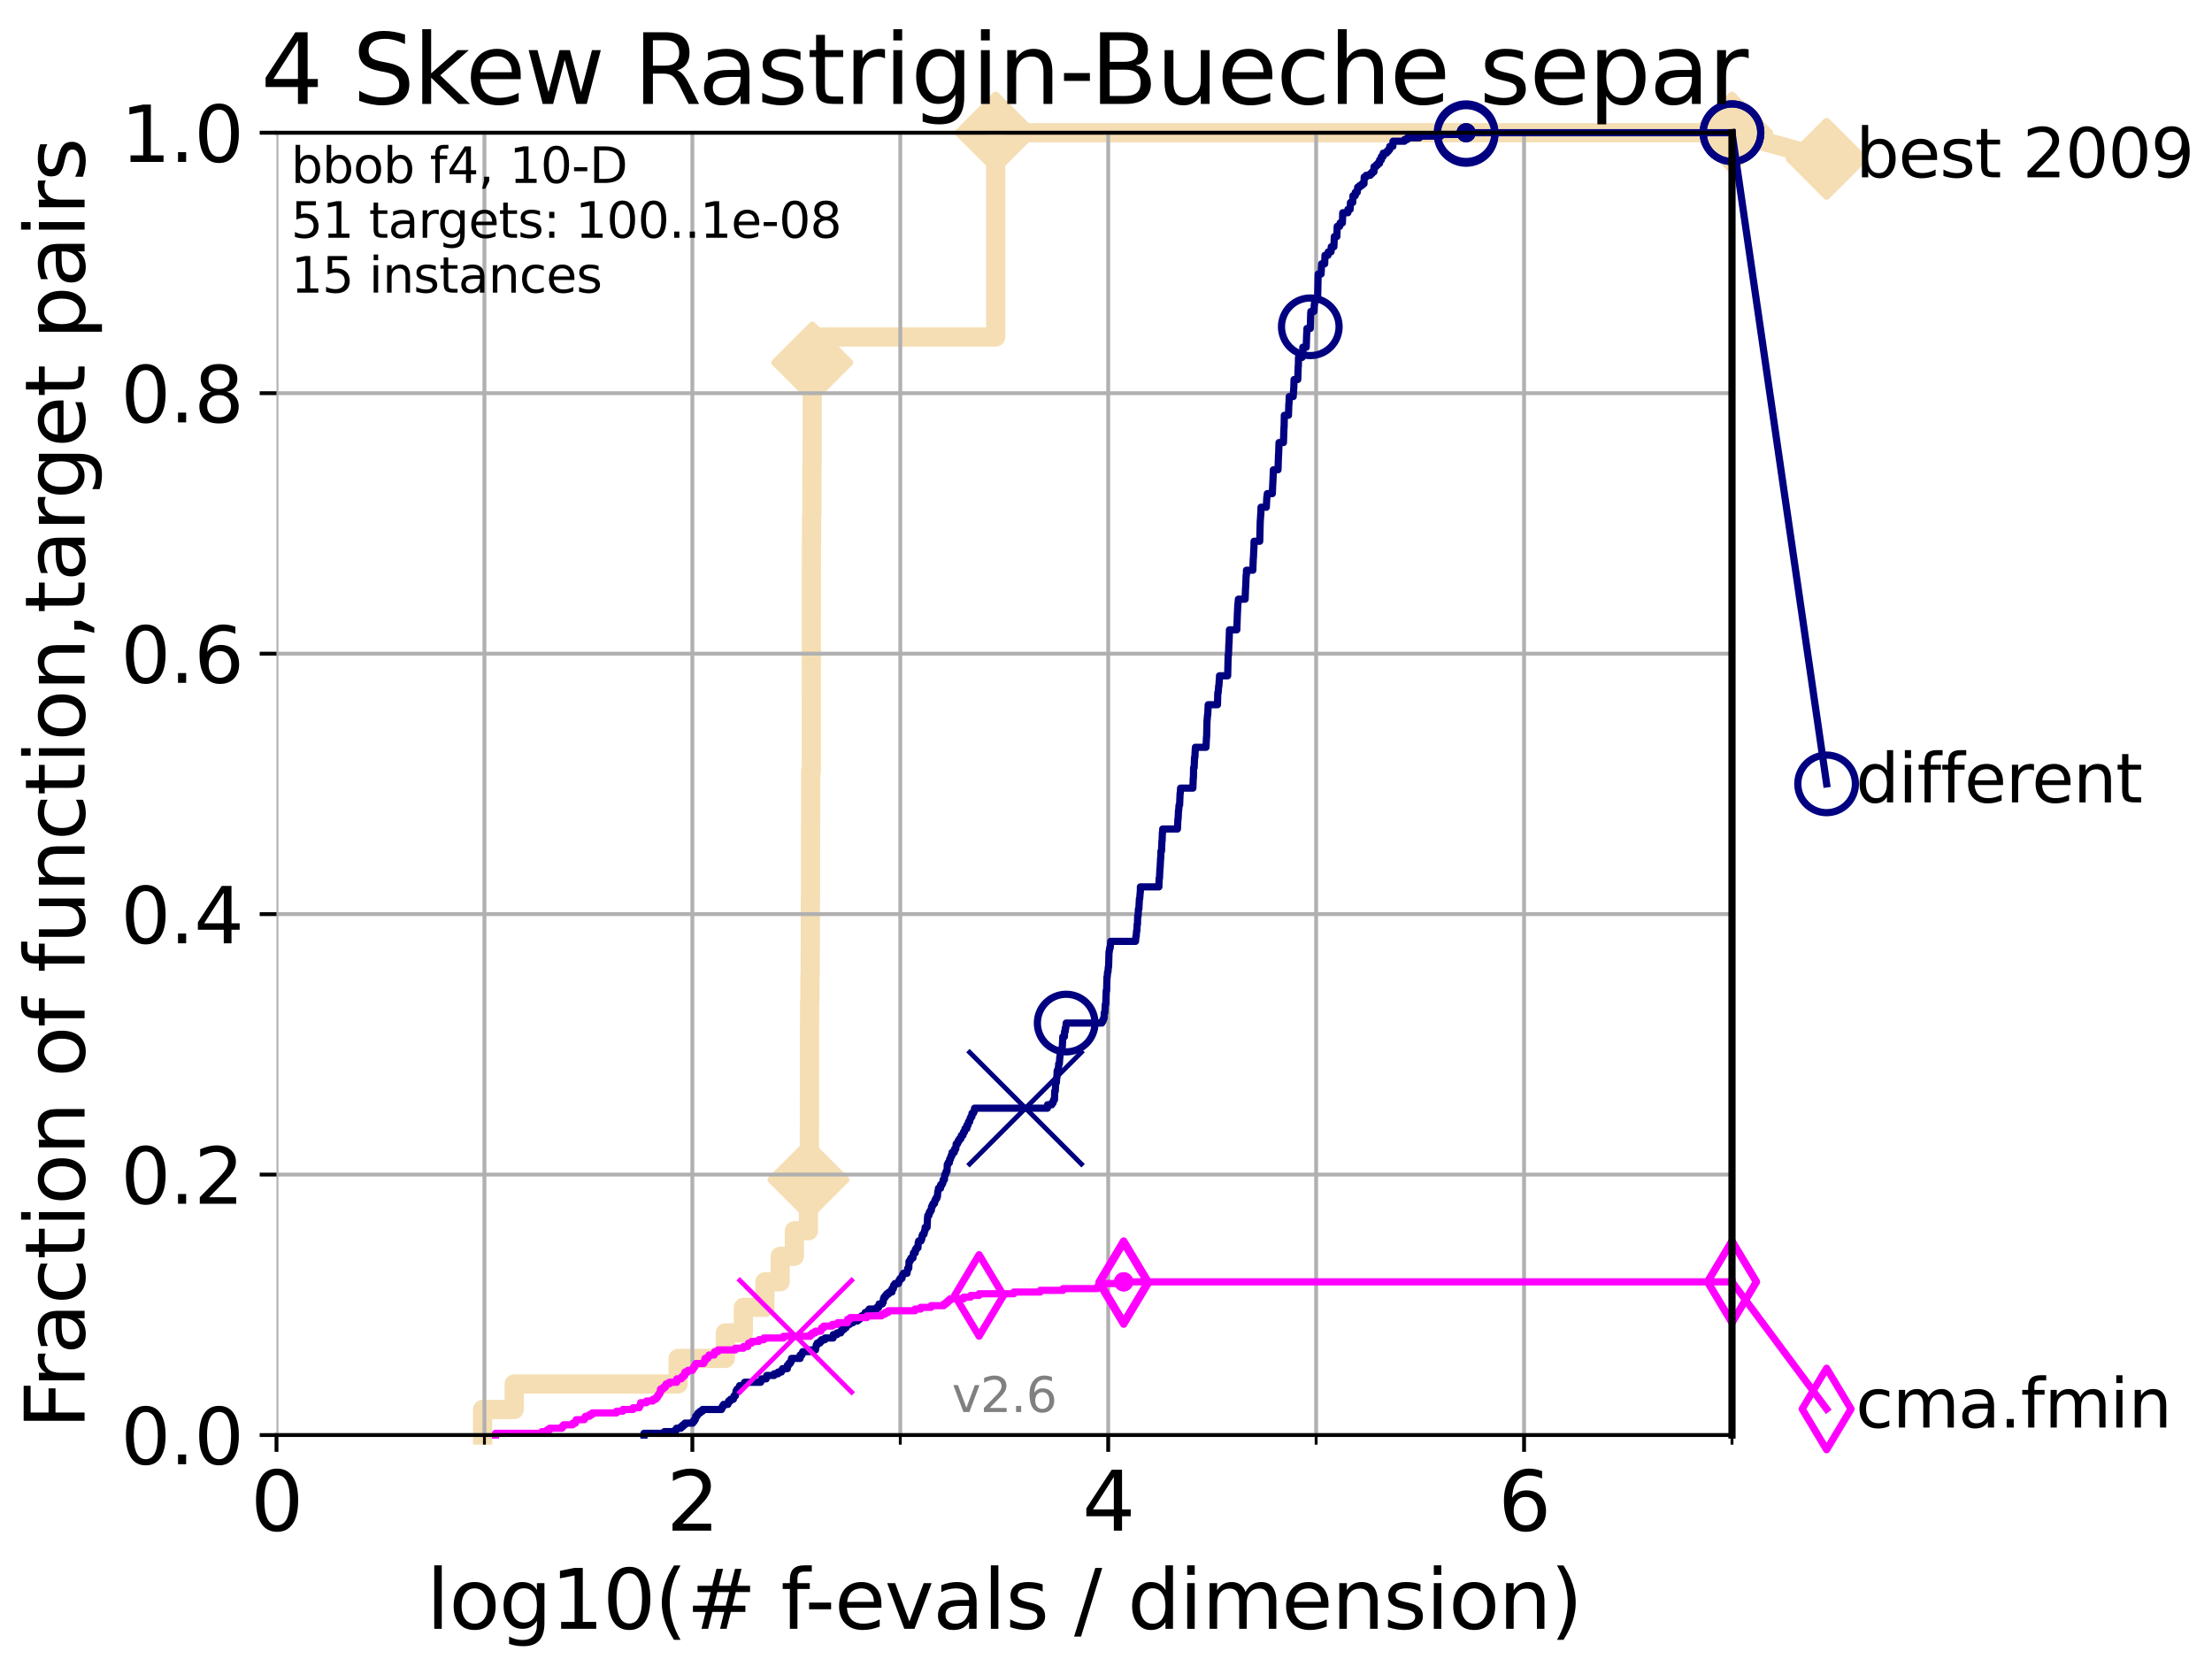 <?xml version="1.0" encoding="utf-8" standalone="no"?>
<!DOCTYPE svg PUBLIC "-//W3C//DTD SVG 1.1//EN"
  "http://www.w3.org/Graphics/SVG/1.1/DTD/svg11.dtd">
<svg height="345.6pt" version="1.1" viewBox="0 0 460.8 345.6" width="460.8pt" xmlns="http://www.w3.org/2000/svg" xmlns:xlink="http://www.w3.org/1999/xlink">
 <defs>
  <style type="text/css">*{stroke-linecap:butt;stroke-linejoin:round;}</style>
 </defs>
 <g id="figure_1">
  <g id="patch_1">
   <path d="M 0 345.6 
L 460.8 345.6 
L 460.8 0 
L 0 0 
z
" style="fill:#ffffff;"/>
  </g>
  <g id="axes_1">
   <g id="patch_2">
    <path d="M 57.6 298.944 
L 360.806 298.944 
L 360.806 27.648 
L 57.6 27.648 
z
" style="fill:#ffffff;"/>
   </g>
   <g id="line2d_1">
    <path d="M 100.535 298.944 
L 100.535 293.624 
L 107.11 293.624 
L 107.11 288.305 
L 141.261 288.305 
L 141.261 282.985 
L 151.103 282.985 
L 151.103 277.666 
L 154.854 277.666 
L 154.854 272.346 
L 159.351 272.346 
L 159.351 267.027 
L 162.528 267.027 
L 162.528 261.707 
L 165.483 261.707 
L 165.483 256.388 
L 168.405 256.388 
L 168.405 251.068 
L 168.41 251.068 
L 168.41 245.749 
L 168.462 245.749 
L 168.462 240.429 
L 168.607 240.429 
L 168.607 235.11 
L 168.617 235.11 
L 168.617 229.79 
L 168.627 229.79 
L 168.627 224.471 
L 168.638 224.471 
L 168.638 213.832 
L 168.653 213.832 
L 168.653 208.512 
L 168.72 208.512 
L 168.72 203.192 
L 168.781 203.192 
L 168.781 197.873 
L 168.807 197.873 
L 168.807 192.553 
L 168.817 192.553 
L 168.817 187.234 
L 168.852 187.234 
L 168.852 176.595 
L 168.857 176.595 
L 168.857 171.275 
L 168.878 171.275 
L 168.878 160.636 
L 169.014 160.636 
L 169.014 144.678 
L 169.019 144.678 
L 169.019 128.719 
L 169.029 128.719 
L 169.029 118.08 
L 169.034 118.08 
L 169.034 112.76 
L 169.065 112.76 
L 169.065 107.441 
L 169.13 107.441 
L 169.13 102.121 
L 169.135 102.121 
L 169.135 96.802 
L 169.185 96.802 
L 169.185 91.482 
L 169.2 91.482 
L 169.2 80.843 
L 169.21 80.843 
L 169.21 75.524 
L 169.215 75.524 
L 169.215 70.204 
L 207.422 70.204 
L 207.422 59.565 
L 207.423 59.565 
L 207.423 54.246 
L 207.423 54.246 
L 207.423 43.607 
L 207.424 43.607 
L 207.424 38.287 
L 207.425 38.287 
L 207.425 27.648 
L 360.806 27.648 
" style="fill:none;stroke:#f5deb3;stroke-linecap:square;stroke-width:4;"/>
   </g>
   <g id="line2d_2">
    <defs>
     <path d="M -0 7.778 
L 7.778 0 
L 0 -7.778 
L -7.778 -0 
z
" id="m694359b646" style="stroke:#f5deb3;stroke-linejoin:miter;stroke-width:1.5;"/>
    </defs>
    <g>
     <use style="fill:#f5deb3;stroke:#f5deb3;stroke-linejoin:miter;stroke-width:1.5;" x="168.41" xlink:href="#m694359b646" y="245.749"/>
     <use style="fill:#f5deb3;stroke:#f5deb3;stroke-linejoin:miter;stroke-width:1.5;" x="169.21" xlink:href="#m694359b646" y="75.524"/>
     <use style="fill:#f5deb3;stroke:#f5deb3;stroke-linejoin:miter;stroke-width:1.5;" x="207.425" xlink:href="#m694359b646" y="27.648"/>
     <use style="fill:#f5deb3;stroke:#f5deb3;stroke-linejoin:miter;stroke-width:1.5;" x="207.425" xlink:href="#m694359b646" y="27.648"/>
     <use style="fill:#f5deb3;stroke:#f5deb3;stroke-linejoin:miter;stroke-width:1.5;" x="360.806" xlink:href="#m694359b646" y="27.648"/>
    </g>
   </g>
   <g id="line2d_3">
    <path style="fill:none;stroke:#f5deb3;stroke-linecap:square;stroke-width:4;"/>
    <g/>
   </g>
   <g id="line2d_4">
    <path d="M 360.806 27.648 
L 380.515 33.074 
" style="fill:none;stroke:#f5deb3;stroke-linecap:square;stroke-width:4;"/>
    <g>
     <use style="fill:#f5deb3;stroke:#f5deb3;stroke-linejoin:miter;stroke-width:1.5;" x="360.806" xlink:href="#m694359b646" y="27.648"/>
     <use style="fill:#f5deb3;stroke:#f5deb3;stroke-linejoin:miter;stroke-width:1.5;" x="380.515" xlink:href="#m694359b646" y="33.074"/>
    </g>
   </g>
   <g id="matplotlib.axis_1">
    <g id="xtick_1">
     <g id="line2d_5">
      <path clip-path="url(#p7559c52b55)" d="M 57.6 298.944 
L 57.6 27.648 
" style="fill:none;stroke:#b0b0b0;stroke-linecap:square;stroke-width:0.8;"/>
     </g>
     <g id="line2d_6">
      <defs>
       <path d="M 0 0 
L 0 3.5 
" id="m040c201b97" style="stroke:#000000;stroke-width:0.8;"/>
      </defs>
      <g>
       <use style="stroke:#000000;stroke-width:0.8;" x="57.6" xlink:href="#m040c201b97" y="298.944"/>
      </g>
     </g>
     <g id="text_1">
      <!-- 0 -->
      <g transform="translate(52.192 318.861)scale(0.17 -0.17)">
       <defs>
        <path d="M 2034 4250 
Q 1547 4250 1301 3770 
Q 1056 3291 1056 2328 
Q 1056 1369 1301 889 
Q 1547 409 2034 409 
Q 2525 409 2770 889 
Q 3016 1369 3016 2328 
Q 3016 3291 2770 3770 
Q 2525 4250 2034 4250 
z
M 2034 4750 
Q 2819 4750 3233 4129 
Q 3647 3509 3647 2328 
Q 3647 1150 3233 529 
Q 2819 -91 2034 -91 
Q 1250 -91 836 529 
Q 422 1150 422 2328 
Q 422 3509 836 4129 
Q 1250 4750 2034 4750 
z
" id="DejaVuSans-30" transform="scale(0.016)"/>
       </defs>
       <use xlink:href="#DejaVuSans-30"/>
      </g>
     </g>
    </g>
    <g id="xtick_2">
     <g id="line2d_7">
      <path clip-path="url(#p7559c52b55)" d="M 144.23 298.944 
L 144.23 27.648 
" style="fill:none;stroke:#b0b0b0;stroke-linecap:square;stroke-width:0.8;"/>
     </g>
     <g id="line2d_8">
      <g>
       <use style="stroke:#000000;stroke-width:0.8;" x="144.23" xlink:href="#m040c201b97" y="298.944"/>
      </g>
     </g>
     <g id="text_2">
      <!-- 2 -->
      <g transform="translate(138.822 318.861)scale(0.17 -0.17)">
       <defs>
        <path d="M 1228 531 
L 3431 531 
L 3431 0 
L 469 0 
L 469 531 
Q 828 903 1448 1529 
Q 2069 2156 2228 2338 
Q 2531 2678 2651 2914 
Q 2772 3150 2772 3378 
Q 2772 3750 2511 3984 
Q 2250 4219 1831 4219 
Q 1534 4219 1204 4116 
Q 875 4013 500 3803 
L 500 4441 
Q 881 4594 1212 4672 
Q 1544 4750 1819 4750 
Q 2544 4750 2975 4387 
Q 3406 4025 3406 3419 
Q 3406 3131 3298 2873 
Q 3191 2616 2906 2266 
Q 2828 2175 2409 1742 
Q 1991 1309 1228 531 
z
" id="DejaVuSans-32" transform="scale(0.016)"/>
       </defs>
       <use xlink:href="#DejaVuSans-32"/>
      </g>
     </g>
    </g>
    <g id="xtick_3">
     <g id="line2d_9">
      <path clip-path="url(#p7559c52b55)" d="M 230.861 298.944 
L 230.861 27.648 
" style="fill:none;stroke:#b0b0b0;stroke-linecap:square;stroke-width:0.8;"/>
     </g>
     <g id="line2d_10">
      <g>
       <use style="stroke:#000000;stroke-width:0.8;" x="230.861" xlink:href="#m040c201b97" y="298.944"/>
      </g>
     </g>
     <g id="text_3">
      <!-- 4 -->
      <g transform="translate(225.453 318.861)scale(0.17 -0.17)">
       <defs>
        <path d="M 2419 4116 
L 825 1625 
L 2419 1625 
L 2419 4116 
z
M 2253 4666 
L 3047 4666 
L 3047 1625 
L 3713 1625 
L 3713 1100 
L 3047 1100 
L 3047 0 
L 2419 0 
L 2419 1100 
L 313 1100 
L 313 1709 
L 2253 4666 
z
" id="DejaVuSans-34" transform="scale(0.016)"/>
       </defs>
       <use xlink:href="#DejaVuSans-34"/>
      </g>
     </g>
    </g>
    <g id="xtick_4">
     <g id="line2d_11">
      <path clip-path="url(#p7559c52b55)" d="M 317.491 298.944 
L 317.491 27.648 
" style="fill:none;stroke:#b0b0b0;stroke-linecap:square;stroke-width:0.8;"/>
     </g>
     <g id="line2d_12">
      <g>
       <use style="stroke:#000000;stroke-width:0.8;" x="317.491" xlink:href="#m040c201b97" y="298.944"/>
      </g>
     </g>
     <g id="text_4">
      <!-- 6 -->
      <g transform="translate(312.083 318.861)scale(0.17 -0.17)">
       <defs>
        <path d="M 2113 2584 
Q 1688 2584 1439 2293 
Q 1191 2003 1191 1497 
Q 1191 994 1439 701 
Q 1688 409 2113 409 
Q 2538 409 2786 701 
Q 3034 994 3034 1497 
Q 3034 2003 2786 2293 
Q 2538 2584 2113 2584 
z
M 3366 4563 
L 3366 3988 
Q 3128 4100 2886 4159 
Q 2644 4219 2406 4219 
Q 1781 4219 1451 3797 
Q 1122 3375 1075 2522 
Q 1259 2794 1537 2939 
Q 1816 3084 2150 3084 
Q 2853 3084 3261 2657 
Q 3669 2231 3669 1497 
Q 3669 778 3244 343 
Q 2819 -91 2113 -91 
Q 1303 -91 875 529 
Q 447 1150 447 2328 
Q 447 3434 972 4092 
Q 1497 4750 2381 4750 
Q 2619 4750 2861 4703 
Q 3103 4656 3366 4563 
z
" id="DejaVuSans-36" transform="scale(0.016)"/>
       </defs>
       <use xlink:href="#DejaVuSans-36"/>
      </g>
     </g>
    </g>
    <g id="xtick_5">
     <g id="line2d_13">
      <path clip-path="url(#p7559c52b55)" d="M 100.915 298.944 
L 100.915 27.648 
" style="fill:none;stroke:#b0b0b0;stroke-linecap:square;stroke-width:0.8;"/>
     </g>
     <g id="line2d_14">
      <defs>
       <path d="M 0 0 
L 0 2 
" id="m6eb511395b" style="stroke:#000000;stroke-width:0.6;"/>
      </defs>
      <g>
       <use style="stroke:#000000;stroke-width:0.6;" x="100.915" xlink:href="#m6eb511395b" y="298.944"/>
      </g>
     </g>
    </g>
    <g id="xtick_6">
     <g id="line2d_15">
      <path clip-path="url(#p7559c52b55)" d="M 187.546 298.944 
L 187.546 27.648 
" style="fill:none;stroke:#b0b0b0;stroke-linecap:square;stroke-width:0.8;"/>
     </g>
     <g id="line2d_16">
      <g>
       <use style="stroke:#000000;stroke-width:0.6;" x="187.546" xlink:href="#m6eb511395b" y="298.944"/>
      </g>
     </g>
    </g>
    <g id="xtick_7">
     <g id="line2d_17">
      <path clip-path="url(#p7559c52b55)" d="M 274.176 298.944 
L 274.176 27.648 
" style="fill:none;stroke:#b0b0b0;stroke-linecap:square;stroke-width:0.8;"/>
     </g>
     <g id="line2d_18">
      <g>
       <use style="stroke:#000000;stroke-width:0.6;" x="274.176" xlink:href="#m6eb511395b" y="298.944"/>
      </g>
     </g>
    </g>
    <g id="xtick_8">
     <g id="line2d_19">
      <path clip-path="url(#p7559c52b55)" d="M 360.806 298.944 
L 360.806 27.648 
" style="fill:none;stroke:#b0b0b0;stroke-linecap:square;stroke-width:0.8;"/>
     </g>
     <g id="line2d_20">
      <g>
       <use style="stroke:#000000;stroke-width:0.6;" x="360.806" xlink:href="#m6eb511395b" y="298.944"/>
      </g>
     </g>
    </g>
    <g id="text_5">
     <!-- log10(# f-evals / dimension) -->
     <g transform="translate(88.823 339.314)scale(0.17 -0.17)">
      <defs>
       <path d="M 603 4863 
L 1178 4863 
L 1178 0 
L 603 0 
L 603 4863 
z
" id="DejaVuSans-6c" transform="scale(0.016)"/>
       <path d="M 1959 3097 
Q 1497 3097 1228 2736 
Q 959 2375 959 1747 
Q 959 1119 1226 758 
Q 1494 397 1959 397 
Q 2419 397 2687 759 
Q 2956 1122 2956 1747 
Q 2956 2369 2687 2733 
Q 2419 3097 1959 3097 
z
M 1959 3584 
Q 2709 3584 3137 3096 
Q 3566 2609 3566 1747 
Q 3566 888 3137 398 
Q 2709 -91 1959 -91 
Q 1206 -91 779 398 
Q 353 888 353 1747 
Q 353 2609 779 3096 
Q 1206 3584 1959 3584 
z
" id="DejaVuSans-6f" transform="scale(0.016)"/>
       <path d="M 2906 1791 
Q 2906 2416 2648 2759 
Q 2391 3103 1925 3103 
Q 1463 3103 1205 2759 
Q 947 2416 947 1791 
Q 947 1169 1205 825 
Q 1463 481 1925 481 
Q 2391 481 2648 825 
Q 2906 1169 2906 1791 
z
M 3481 434 
Q 3481 -459 3084 -895 
Q 2688 -1331 1869 -1331 
Q 1566 -1331 1297 -1286 
Q 1028 -1241 775 -1147 
L 775 -588 
Q 1028 -725 1275 -790 
Q 1522 -856 1778 -856 
Q 2344 -856 2625 -561 
Q 2906 -266 2906 331 
L 2906 616 
Q 2728 306 2450 153 
Q 2172 0 1784 0 
Q 1141 0 747 490 
Q 353 981 353 1791 
Q 353 2603 747 3093 
Q 1141 3584 1784 3584 
Q 2172 3584 2450 3431 
Q 2728 3278 2906 2969 
L 2906 3500 
L 3481 3500 
L 3481 434 
z
" id="DejaVuSans-67" transform="scale(0.016)"/>
       <path d="M 794 531 
L 1825 531 
L 1825 4091 
L 703 3866 
L 703 4441 
L 1819 4666 
L 2450 4666 
L 2450 531 
L 3481 531 
L 3481 0 
L 794 0 
L 794 531 
z
" id="DejaVuSans-31" transform="scale(0.016)"/>
       <path d="M 1984 4856 
Q 1566 4138 1362 3434 
Q 1159 2731 1159 2009 
Q 1159 1288 1364 580 
Q 1569 -128 1984 -844 
L 1484 -844 
Q 1016 -109 783 600 
Q 550 1309 550 2009 
Q 550 2706 781 3412 
Q 1013 4119 1484 4856 
L 1984 4856 
z
" id="DejaVuSans-28" transform="scale(0.016)"/>
       <path d="M 3272 2816 
L 2363 2816 
L 2100 1772 
L 3016 1772 
L 3272 2816 
z
M 2803 4594 
L 2478 3297 
L 3391 3297 
L 3719 4594 
L 4219 4594 
L 3897 3297 
L 4872 3297 
L 4872 2816 
L 3775 2816 
L 3519 1772 
L 4513 1772 
L 4513 1294 
L 3397 1294 
L 3072 0 
L 2572 0 
L 2894 1294 
L 1978 1294 
L 1656 0 
L 1153 0 
L 1478 1294 
L 494 1294 
L 494 1772 
L 1594 1772 
L 1856 2816 
L 850 2816 
L 850 3297 
L 1978 3297 
L 2297 4594 
L 2803 4594 
z
" id="DejaVuSans-23" transform="scale(0.016)"/>
       <path id="DejaVuSans-20" transform="scale(0.016)"/>
       <path d="M 2375 4863 
L 2375 4384 
L 1825 4384 
Q 1516 4384 1395 4259 
Q 1275 4134 1275 3809 
L 1275 3500 
L 2222 3500 
L 2222 3053 
L 1275 3053 
L 1275 0 
L 697 0 
L 697 3053 
L 147 3053 
L 147 3500 
L 697 3500 
L 697 3744 
Q 697 4328 969 4595 
Q 1241 4863 1831 4863 
L 2375 4863 
z
" id="DejaVuSans-66" transform="scale(0.016)"/>
       <path d="M 313 2009 
L 1997 2009 
L 1997 1497 
L 313 1497 
L 313 2009 
z
" id="DejaVuSans-2d" transform="scale(0.016)"/>
       <path d="M 3597 1894 
L 3597 1613 
L 953 1613 
Q 991 1019 1311 708 
Q 1631 397 2203 397 
Q 2534 397 2845 478 
Q 3156 559 3463 722 
L 3463 178 
Q 3153 47 2828 -22 
Q 2503 -91 2169 -91 
Q 1331 -91 842 396 
Q 353 884 353 1716 
Q 353 2575 817 3079 
Q 1281 3584 2069 3584 
Q 2775 3584 3186 3129 
Q 3597 2675 3597 1894 
z
M 3022 2063 
Q 3016 2534 2758 2815 
Q 2500 3097 2075 3097 
Q 1594 3097 1305 2825 
Q 1016 2553 972 2059 
L 3022 2063 
z
" id="DejaVuSans-65" transform="scale(0.016)"/>
       <path d="M 191 3500 
L 800 3500 
L 1894 563 
L 2988 3500 
L 3597 3500 
L 2284 0 
L 1503 0 
L 191 3500 
z
" id="DejaVuSans-76" transform="scale(0.016)"/>
       <path d="M 2194 1759 
Q 1497 1759 1228 1600 
Q 959 1441 959 1056 
Q 959 750 1161 570 
Q 1363 391 1709 391 
Q 2188 391 2477 730 
Q 2766 1069 2766 1631 
L 2766 1759 
L 2194 1759 
z
M 3341 1997 
L 3341 0 
L 2766 0 
L 2766 531 
Q 2569 213 2275 61 
Q 1981 -91 1556 -91 
Q 1019 -91 701 211 
Q 384 513 384 1019 
Q 384 1609 779 1909 
Q 1175 2209 1959 2209 
L 2766 2209 
L 2766 2266 
Q 2766 2663 2505 2880 
Q 2244 3097 1772 3097 
Q 1472 3097 1187 3025 
Q 903 2953 641 2809 
L 641 3341 
Q 956 3463 1253 3523 
Q 1550 3584 1831 3584 
Q 2591 3584 2966 3190 
Q 3341 2797 3341 1997 
z
" id="DejaVuSans-61" transform="scale(0.016)"/>
       <path d="M 2834 3397 
L 2834 2853 
Q 2591 2978 2328 3040 
Q 2066 3103 1784 3103 
Q 1356 3103 1142 2972 
Q 928 2841 928 2578 
Q 928 2378 1081 2264 
Q 1234 2150 1697 2047 
L 1894 2003 
Q 2506 1872 2764 1633 
Q 3022 1394 3022 966 
Q 3022 478 2636 193 
Q 2250 -91 1575 -91 
Q 1294 -91 989 -36 
Q 684 19 347 128 
L 347 722 
Q 666 556 975 473 
Q 1284 391 1588 391 
Q 1994 391 2212 530 
Q 2431 669 2431 922 
Q 2431 1156 2273 1281 
Q 2116 1406 1581 1522 
L 1381 1569 
Q 847 1681 609 1914 
Q 372 2147 372 2553 
Q 372 3047 722 3315 
Q 1072 3584 1716 3584 
Q 2034 3584 2315 3537 
Q 2597 3491 2834 3397 
z
" id="DejaVuSans-73" transform="scale(0.016)"/>
       <path d="M 1625 4666 
L 2156 4666 
L 531 -594 
L 0 -594 
L 1625 4666 
z
" id="DejaVuSans-2f" transform="scale(0.016)"/>
       <path d="M 2906 2969 
L 2906 4863 
L 3481 4863 
L 3481 0 
L 2906 0 
L 2906 525 
Q 2725 213 2448 61 
Q 2172 -91 1784 -91 
Q 1150 -91 751 415 
Q 353 922 353 1747 
Q 353 2572 751 3078 
Q 1150 3584 1784 3584 
Q 2172 3584 2448 3432 
Q 2725 3281 2906 2969 
z
M 947 1747 
Q 947 1113 1208 752 
Q 1469 391 1925 391 
Q 2381 391 2643 752 
Q 2906 1113 2906 1747 
Q 2906 2381 2643 2742 
Q 2381 3103 1925 3103 
Q 1469 3103 1208 2742 
Q 947 2381 947 1747 
z
" id="DejaVuSans-64" transform="scale(0.016)"/>
       <path d="M 603 3500 
L 1178 3500 
L 1178 0 
L 603 0 
L 603 3500 
z
M 603 4863 
L 1178 4863 
L 1178 4134 
L 603 4134 
L 603 4863 
z
" id="DejaVuSans-69" transform="scale(0.016)"/>
       <path d="M 3328 2828 
Q 3544 3216 3844 3400 
Q 4144 3584 4550 3584 
Q 5097 3584 5394 3201 
Q 5691 2819 5691 2113 
L 5691 0 
L 5113 0 
L 5113 2094 
Q 5113 2597 4934 2840 
Q 4756 3084 4391 3084 
Q 3944 3084 3684 2787 
Q 3425 2491 3425 1978 
L 3425 0 
L 2847 0 
L 2847 2094 
Q 2847 2600 2669 2842 
Q 2491 3084 2119 3084 
Q 1678 3084 1418 2786 
Q 1159 2488 1159 1978 
L 1159 0 
L 581 0 
L 581 3500 
L 1159 3500 
L 1159 2956 
Q 1356 3278 1631 3431 
Q 1906 3584 2284 3584 
Q 2666 3584 2933 3390 
Q 3200 3197 3328 2828 
z
" id="DejaVuSans-6d" transform="scale(0.016)"/>
       <path d="M 3513 2113 
L 3513 0 
L 2938 0 
L 2938 2094 
Q 2938 2591 2744 2837 
Q 2550 3084 2163 3084 
Q 1697 3084 1428 2787 
Q 1159 2491 1159 1978 
L 1159 0 
L 581 0 
L 581 3500 
L 1159 3500 
L 1159 2956 
Q 1366 3272 1645 3428 
Q 1925 3584 2291 3584 
Q 2894 3584 3203 3211 
Q 3513 2838 3513 2113 
z
" id="DejaVuSans-6e" transform="scale(0.016)"/>
       <path d="M 513 4856 
L 1013 4856 
Q 1481 4119 1714 3412 
Q 1947 2706 1947 2009 
Q 1947 1309 1714 600 
Q 1481 -109 1013 -844 
L 513 -844 
Q 928 -128 1133 580 
Q 1338 1288 1338 2009 
Q 1338 2731 1133 3434 
Q 928 4138 513 4856 
z
" id="DejaVuSans-29" transform="scale(0.016)"/>
      </defs>
      <use xlink:href="#DejaVuSans-6c"/>
      <use x="27.783" xlink:href="#DejaVuSans-6f"/>
      <use x="88.965" xlink:href="#DejaVuSans-67"/>
      <use x="152.441" xlink:href="#DejaVuSans-31"/>
      <use x="216.064" xlink:href="#DejaVuSans-30"/>
      <use x="279.688" xlink:href="#DejaVuSans-28"/>
      <use x="318.701" xlink:href="#DejaVuSans-23"/>
      <use x="402.49" xlink:href="#DejaVuSans-20"/>
      <use x="434.277" xlink:href="#DejaVuSans-66"/>
      <use x="463.982" xlink:href="#DejaVuSans-2d"/>
      <use x="500.066" xlink:href="#DejaVuSans-65"/>
      <use x="561.59" xlink:href="#DejaVuSans-76"/>
      <use x="620.77" xlink:href="#DejaVuSans-61"/>
      <use x="682.049" xlink:href="#DejaVuSans-6c"/>
      <use x="709.832" xlink:href="#DejaVuSans-73"/>
      <use x="761.932" xlink:href="#DejaVuSans-20"/>
      <use x="793.719" xlink:href="#DejaVuSans-2f"/>
      <use x="827.41" xlink:href="#DejaVuSans-20"/>
      <use x="859.197" xlink:href="#DejaVuSans-64"/>
      <use x="922.674" xlink:href="#DejaVuSans-69"/>
      <use x="950.457" xlink:href="#DejaVuSans-6d"/>
      <use x="1047.869" xlink:href="#DejaVuSans-65"/>
      <use x="1109.393" xlink:href="#DejaVuSans-6e"/>
      <use x="1172.771" xlink:href="#DejaVuSans-73"/>
      <use x="1224.871" xlink:href="#DejaVuSans-69"/>
      <use x="1252.654" xlink:href="#DejaVuSans-6f"/>
      <use x="1313.836" xlink:href="#DejaVuSans-6e"/>
      <use x="1377.215" xlink:href="#DejaVuSans-29"/>
     </g>
    </g>
   </g>
   <g id="matplotlib.axis_2">
    <g id="ytick_1">
     <g id="line2d_21">
      <path clip-path="url(#p7559c52b55)" d="M 57.6 298.944 
L 360.806 298.944 
" style="fill:none;stroke:#b0b0b0;stroke-linecap:square;stroke-width:0.8;"/>
     </g>
     <g id="line2d_22">
      <defs>
       <path d="M 0 0 
L -3.5 0 
" id="mc2bdc05d6b" style="stroke:#000000;stroke-width:0.8;"/>
      </defs>
      <g>
       <use style="stroke:#000000;stroke-width:0.8;" x="57.6" xlink:href="#mc2bdc05d6b" y="298.944"/>
      </g>
     </g>
     <g id="text_6">
      <!-- 0.0 -->
      <g transform="translate(25.155 305.023)scale(0.16 -0.16)">
       <defs>
        <path d="M 684 794 
L 1344 794 
L 1344 0 
L 684 0 
L 684 794 
z
" id="DejaVuSans-2e" transform="scale(0.016)"/>
       </defs>
       <use xlink:href="#DejaVuSans-30"/>
       <use x="63.623" xlink:href="#DejaVuSans-2e"/>
       <use x="95.41" xlink:href="#DejaVuSans-30"/>
      </g>
     </g>
    </g>
    <g id="ytick_2">
     <g id="line2d_23">
      <path clip-path="url(#p7559c52b55)" d="M 57.6 244.685 
L 360.806 244.685 
" style="fill:none;stroke:#b0b0b0;stroke-linecap:square;stroke-width:0.8;"/>
     </g>
     <g id="line2d_24">
      <g>
       <use style="stroke:#000000;stroke-width:0.8;" x="57.6" xlink:href="#mc2bdc05d6b" y="244.685"/>
      </g>
     </g>
     <g id="text_7">
      <!-- 0.2 -->
      <g transform="translate(25.155 250.764)scale(0.16 -0.16)">
       <use xlink:href="#DejaVuSans-30"/>
       <use x="63.623" xlink:href="#DejaVuSans-2e"/>
       <use x="95.41" xlink:href="#DejaVuSans-32"/>
      </g>
     </g>
    </g>
    <g id="ytick_3">
     <g id="line2d_25">
      <path clip-path="url(#p7559c52b55)" d="M 57.6 190.426 
L 360.806 190.426 
" style="fill:none;stroke:#b0b0b0;stroke-linecap:square;stroke-width:0.8;"/>
     </g>
     <g id="line2d_26">
      <g>
       <use style="stroke:#000000;stroke-width:0.8;" x="57.6" xlink:href="#mc2bdc05d6b" y="190.426"/>
      </g>
     </g>
     <g id="text_8">
      <!-- 0.4 -->
      <g transform="translate(25.155 196.504)scale(0.16 -0.16)">
       <use xlink:href="#DejaVuSans-30"/>
       <use x="63.623" xlink:href="#DejaVuSans-2e"/>
       <use x="95.41" xlink:href="#DejaVuSans-34"/>
      </g>
     </g>
    </g>
    <g id="ytick_4">
     <g id="line2d_27">
      <path clip-path="url(#p7559c52b55)" d="M 57.6 136.166 
L 360.806 136.166 
" style="fill:none;stroke:#b0b0b0;stroke-linecap:square;stroke-width:0.8;"/>
     </g>
     <g id="line2d_28">
      <g>
       <use style="stroke:#000000;stroke-width:0.8;" x="57.6" xlink:href="#mc2bdc05d6b" y="136.166"/>
      </g>
     </g>
     <g id="text_9">
      <!-- 0.6 -->
      <g transform="translate(25.155 142.245)scale(0.16 -0.16)">
       <use xlink:href="#DejaVuSans-30"/>
       <use x="63.623" xlink:href="#DejaVuSans-2e"/>
       <use x="95.41" xlink:href="#DejaVuSans-36"/>
      </g>
     </g>
    </g>
    <g id="ytick_5">
     <g id="line2d_29">
      <path clip-path="url(#p7559c52b55)" d="M 57.6 81.907 
L 360.806 81.907 
" style="fill:none;stroke:#b0b0b0;stroke-linecap:square;stroke-width:0.8;"/>
     </g>
     <g id="line2d_30">
      <g>
       <use style="stroke:#000000;stroke-width:0.8;" x="57.6" xlink:href="#mc2bdc05d6b" y="81.907"/>
      </g>
     </g>
     <g id="text_10">
      <!-- 0.8 -->
      <g transform="translate(25.155 87.986)scale(0.16 -0.16)">
       <defs>
        <path d="M 2034 2216 
Q 1584 2216 1326 1975 
Q 1069 1734 1069 1313 
Q 1069 891 1326 650 
Q 1584 409 2034 409 
Q 2484 409 2743 651 
Q 3003 894 3003 1313 
Q 3003 1734 2745 1975 
Q 2488 2216 2034 2216 
z
M 1403 2484 
Q 997 2584 770 2862 
Q 544 3141 544 3541 
Q 544 4100 942 4425 
Q 1341 4750 2034 4750 
Q 2731 4750 3128 4425 
Q 3525 4100 3525 3541 
Q 3525 3141 3298 2862 
Q 3072 2584 2669 2484 
Q 3125 2378 3379 2068 
Q 3634 1759 3634 1313 
Q 3634 634 3220 271 
Q 2806 -91 2034 -91 
Q 1263 -91 848 271 
Q 434 634 434 1313 
Q 434 1759 690 2068 
Q 947 2378 1403 2484 
z
M 1172 3481 
Q 1172 3119 1398 2916 
Q 1625 2713 2034 2713 
Q 2441 2713 2670 2916 
Q 2900 3119 2900 3481 
Q 2900 3844 2670 4047 
Q 2441 4250 2034 4250 
Q 1625 4250 1398 4047 
Q 1172 3844 1172 3481 
z
" id="DejaVuSans-38" transform="scale(0.016)"/>
       </defs>
       <use xlink:href="#DejaVuSans-30"/>
       <use x="63.623" xlink:href="#DejaVuSans-2e"/>
       <use x="95.41" xlink:href="#DejaVuSans-38"/>
      </g>
     </g>
    </g>
    <g id="ytick_6">
     <g id="line2d_31">
      <path clip-path="url(#p7559c52b55)" d="M 57.6 27.648 
L 360.806 27.648 
" style="fill:none;stroke:#b0b0b0;stroke-linecap:square;stroke-width:0.8;"/>
     </g>
     <g id="line2d_32">
      <g>
       <use style="stroke:#000000;stroke-width:0.8;" x="57.6" xlink:href="#mc2bdc05d6b" y="27.648"/>
      </g>
     </g>
     <g id="text_11">
      <!-- 1.0 -->
      <g transform="translate(25.155 33.727)scale(0.16 -0.16)">
       <use xlink:href="#DejaVuSans-31"/>
       <use x="63.623" xlink:href="#DejaVuSans-2e"/>
       <use x="95.41" xlink:href="#DejaVuSans-30"/>
      </g>
     </g>
    </g>
    <g id="text_12">
     <!-- Fraction of function,target pairs -->
     <g transform="translate(17.62 297.681)rotate(-90)scale(0.17 -0.17)">
      <defs>
       <path d="M 628 4666 
L 3309 4666 
L 3309 4134 
L 1259 4134 
L 1259 2759 
L 3109 2759 
L 3109 2228 
L 1259 2228 
L 1259 0 
L 628 0 
L 628 4666 
z
" id="DejaVuSans-46" transform="scale(0.016)"/>
       <path d="M 2631 2963 
Q 2534 3019 2420 3045 
Q 2306 3072 2169 3072 
Q 1681 3072 1420 2755 
Q 1159 2438 1159 1844 
L 1159 0 
L 581 0 
L 581 3500 
L 1159 3500 
L 1159 2956 
Q 1341 3275 1631 3429 
Q 1922 3584 2338 3584 
Q 2397 3584 2469 3576 
Q 2541 3569 2628 3553 
L 2631 2963 
z
" id="DejaVuSans-72" transform="scale(0.016)"/>
       <path d="M 3122 3366 
L 3122 2828 
Q 2878 2963 2633 3030 
Q 2388 3097 2138 3097 
Q 1578 3097 1268 2742 
Q 959 2388 959 1747 
Q 959 1106 1268 751 
Q 1578 397 2138 397 
Q 2388 397 2633 464 
Q 2878 531 3122 666 
L 3122 134 
Q 2881 22 2623 -34 
Q 2366 -91 2075 -91 
Q 1284 -91 818 406 
Q 353 903 353 1747 
Q 353 2603 823 3093 
Q 1294 3584 2113 3584 
Q 2378 3584 2631 3529 
Q 2884 3475 3122 3366 
z
" id="DejaVuSans-63" transform="scale(0.016)"/>
       <path d="M 1172 4494 
L 1172 3500 
L 2356 3500 
L 2356 3053 
L 1172 3053 
L 1172 1153 
Q 1172 725 1289 603 
Q 1406 481 1766 481 
L 2356 481 
L 2356 0 
L 1766 0 
Q 1100 0 847 248 
Q 594 497 594 1153 
L 594 3053 
L 172 3053 
L 172 3500 
L 594 3500 
L 594 4494 
L 1172 4494 
z
" id="DejaVuSans-74" transform="scale(0.016)"/>
       <path d="M 544 1381 
L 544 3500 
L 1119 3500 
L 1119 1403 
Q 1119 906 1312 657 
Q 1506 409 1894 409 
Q 2359 409 2629 706 
Q 2900 1003 2900 1516 
L 2900 3500 
L 3475 3500 
L 3475 0 
L 2900 0 
L 2900 538 
Q 2691 219 2414 64 
Q 2138 -91 1772 -91 
Q 1169 -91 856 284 
Q 544 659 544 1381 
z
M 1991 3584 
L 1991 3584 
z
" id="DejaVuSans-75" transform="scale(0.016)"/>
       <path d="M 750 794 
L 1409 794 
L 1409 256 
L 897 -744 
L 494 -744 
L 750 256 
L 750 794 
z
" id="DejaVuSans-2c" transform="scale(0.016)"/>
       <path d="M 1159 525 
L 1159 -1331 
L 581 -1331 
L 581 3500 
L 1159 3500 
L 1159 2969 
Q 1341 3281 1617 3432 
Q 1894 3584 2278 3584 
Q 2916 3584 3314 3078 
Q 3713 2572 3713 1747 
Q 3713 922 3314 415 
Q 2916 -91 2278 -91 
Q 1894 -91 1617 61 
Q 1341 213 1159 525 
z
M 3116 1747 
Q 3116 2381 2855 2742 
Q 2594 3103 2138 3103 
Q 1681 3103 1420 2742 
Q 1159 2381 1159 1747 
Q 1159 1113 1420 752 
Q 1681 391 2138 391 
Q 2594 391 2855 752 
Q 3116 1113 3116 1747 
z
" id="DejaVuSans-70" transform="scale(0.016)"/>
      </defs>
      <use xlink:href="#DejaVuSans-46"/>
      <use x="50.27" xlink:href="#DejaVuSans-72"/>
      <use x="91.383" xlink:href="#DejaVuSans-61"/>
      <use x="152.662" xlink:href="#DejaVuSans-63"/>
      <use x="207.643" xlink:href="#DejaVuSans-74"/>
      <use x="246.852" xlink:href="#DejaVuSans-69"/>
      <use x="274.635" xlink:href="#DejaVuSans-6f"/>
      <use x="335.816" xlink:href="#DejaVuSans-6e"/>
      <use x="399.195" xlink:href="#DejaVuSans-20"/>
      <use x="430.982" xlink:href="#DejaVuSans-6f"/>
      <use x="492.164" xlink:href="#DejaVuSans-66"/>
      <use x="527.369" xlink:href="#DejaVuSans-20"/>
      <use x="559.156" xlink:href="#DejaVuSans-66"/>
      <use x="594.361" xlink:href="#DejaVuSans-75"/>
      <use x="657.74" xlink:href="#DejaVuSans-6e"/>
      <use x="721.119" xlink:href="#DejaVuSans-63"/>
      <use x="776.1" xlink:href="#DejaVuSans-74"/>
      <use x="815.309" xlink:href="#DejaVuSans-69"/>
      <use x="843.092" xlink:href="#DejaVuSans-6f"/>
      <use x="904.273" xlink:href="#DejaVuSans-6e"/>
      <use x="967.652" xlink:href="#DejaVuSans-2c"/>
      <use x="999.439" xlink:href="#DejaVuSans-74"/>
      <use x="1038.648" xlink:href="#DejaVuSans-61"/>
      <use x="1099.928" xlink:href="#DejaVuSans-72"/>
      <use x="1139.291" xlink:href="#DejaVuSans-67"/>
      <use x="1202.768" xlink:href="#DejaVuSans-65"/>
      <use x="1264.291" xlink:href="#DejaVuSans-74"/>
      <use x="1303.5" xlink:href="#DejaVuSans-20"/>
      <use x="1335.287" xlink:href="#DejaVuSans-70"/>
      <use x="1398.764" xlink:href="#DejaVuSans-61"/>
      <use x="1460.043" xlink:href="#DejaVuSans-69"/>
      <use x="1487.826" xlink:href="#DejaVuSans-72"/>
      <use x="1528.939" xlink:href="#DejaVuSans-73"/>
     </g>
    </g>
   </g>
   <g id="line2d_33">
    <defs>
     <path d="M 0 1.5 
C 0.398 1.5 0.779 1.342 1.061 1.061 
C 1.342 0.779 1.5 0.398 1.5 0 
C 1.5 -0.398 1.342 -0.779 1.061 -1.061 
C 0.779 -1.342 0.398 -1.5 0 -1.5 
C -0.398 -1.5 -0.779 -1.342 -1.061 -1.061 
C -1.342 -0.779 -1.5 -0.398 -1.5 0 
C -1.5 0.398 -1.342 0.779 -1.061 1.061 
C -0.779 1.342 -0.398 1.5 0 1.5 
z
" id="mc1eaf68a54" style="stroke:#f5deb3;"/>
    </defs>
    <g>
     <use style="fill:#f5deb3;stroke:#f5deb3;" x="207.425" xlink:href="#mc1eaf68a54" y="27.648"/>
     <use style="fill:#f5deb3;stroke:#f5deb3;" x="207.425" xlink:href="#mc1eaf68a54" y="27.648"/>
    </g>
   </g>
   <g id="line2d_34">
    <defs>
     <path d="M 0 1.5 
C 0.398 1.5 0.779 1.342 1.061 1.061 
C 1.342 0.779 1.5 0.398 1.5 0 
C 1.5 -0.398 1.342 -0.779 1.061 -1.061 
C 0.779 -1.342 0.398 -1.5 0 -1.5 
C -0.398 -1.5 -0.779 -1.342 -1.061 -1.061 
C -1.342 -0.779 -1.5 -0.398 -1.5 0 
C -1.5 0.398 -1.342 0.779 -1.061 1.061 
C -0.779 1.342 -0.398 1.5 0 1.5 
z
" id="m9d0ed76bde" style="stroke:#000080;"/>
    </defs>
    <g>
     <use style="fill:#000080;stroke:#000080;" x="305.415" xlink:href="#m9d0ed76bde" y="27.648"/>
     <use style="fill:#000080;stroke:#000080;" x="305.415" xlink:href="#m9d0ed76bde" y="27.648"/>
    </g>
   </g>
   <g id="line2d_35">
    <path d="M 134.145 298.944 
L 134.145 298.589 
L 138.387 298.589 
L 138.387 298.235 
L 140.657 298.235 
L 140.657 297.88 
L 140.928 297.88 
L 140.928 297.525 
L 141.847 297.525 
L 141.847 297.171 
L 142.269 297.171 
L 142.269 296.816 
L 142.682 296.816 
L 142.682 296.462 
L 144.324 296.462 
L 144.324 296.107 
L 144.621 296.107 
L 144.621 295.752 
L 144.841 295.752 
L 144.914 295.043 
L 145.202 295.043 
L 145.202 294.688 
L 145.415 294.688 
L 145.415 294.334 
L 145.869 294.334 
L 145.869 293.979 
L 146.345 293.979 
L 146.345 293.624 
L 150.303 293.624 
L 150.303 293.27 
L 150.493 293.27 
L 150.493 292.915 
L 150.734 292.915 
L 150.734 292.561 
L 151.643 292.561 
L 151.643 292.206 
L 151.77 292.206 
L 151.77 291.851 
L 152.169 291.851 
L 152.169 291.497 
L 152.776 291.497 
L 152.776 291.142 
L 152.895 291.142 
L 152.895 290.787 
L 153.201 290.787 
L 153.271 290.078 
L 153.34 290.078 
L 153.34 289.723 
L 153.548 289.723 
L 153.548 289.369 
L 154.023 289.369 
L 154.068 288.66 
L 154.918 288.66 
L 154.918 288.305 
L 155.109 288.305 
L 155.109 287.95 
L 158.463 287.95 
L 158.463 287.596 
L 158.656 287.596 
L 158.656 287.241 
L 159.61 287.241 
L 159.61 286.886 
L 159.726 286.886 
L 159.726 286.532 
L 161.278 286.532 
L 161.278 286.177 
L 162.096 286.177 
L 162.096 285.822 
L 162.768 285.822 
L 162.768 285.468 
L 163.005 285.468 
L 163.005 285.113 
L 164.018 285.113 
L 164.018 284.404 
L 164.292 284.404 
L 164.292 284.049 
L 164.613 284.049 
L 164.613 283.695 
L 164.815 283.695 
L 164.878 282.985 
L 166.684 282.985 
L 166.684 282.276 
L 167.057 282.276 
L 167.057 281.922 
L 167.224 281.922 
L 167.224 281.567 
L 168.715 281.567 
L 168.715 281.212 
L 169.885 281.212 
L 169.981 280.503 
L 170.048 280.503 
L 170.048 280.148 
L 170.238 280.148 
L 170.238 279.794 
L 170.787 279.794 
L 170.787 279.439 
L 171.141 279.439 
L 171.141 279.084 
L 171.856 279.084 
L 171.856 278.73 
L 173.553 278.73 
L 173.585 278.021 
L 174.359 278.021 
L 174.359 277.666 
L 175.139 277.666 
L 175.139 277.311 
L 175.37 277.311 
L 175.37 276.957 
L 175.804 276.957 
L 175.804 276.602 
L 176.234 276.602 
L 176.234 276.247 
L 176.466 276.247 
L 176.466 275.893 
L 177.008 275.893 
L 177.008 275.538 
L 177.693 275.538 
L 177.693 275.183 
L 178.653 275.183 
L 178.653 274.829 
L 179.106 274.829 
L 179.106 274.474 
L 179.474 274.474 
L 179.474 274.12 
L 180.054 274.12 
L 180.054 273.765 
L 180.238 273.765 
L 180.238 273.41 
L 180.812 273.41 
L 180.812 273.056 
L 181.063 273.056 
L 181.063 272.701 
L 182.651 272.701 
L 182.651 272.346 
L 183.052 272.346 
L 183.128 271.637 
L 183.815 271.637 
L 183.815 271.282 
L 183.993 271.282 
L 184.029 270.573 
L 184.156 270.573 
L 184.156 270.219 
L 184.446 270.219 
L 184.446 269.864 
L 184.724 269.864 
L 184.724 269.509 
L 185.181 269.509 
L 185.181 269.155 
L 185.819 269.155 
L 185.819 268.445 
L 186.11 268.445 
L 186.162 267.736 
L 186.432 267.736 
L 186.432 267.381 
L 187.183 267.381 
L 187.29 266.672 
L 187.51 266.672 
L 187.51 266.318 
L 187.898 266.318 
L 187.994 265.608 
L 188.18 265.608 
L 188.18 265.254 
L 188.953 265.254 
L 189.026 264.544 
L 189.096 264.544 
L 189.096 264.19 
L 189.313 264.19 
L 189.368 262.771 
L 189.585 262.771 
L 189.585 262.417 
L 189.77 262.417 
L 189.77 262.062 
L 190.183 262.062 
L 190.284 260.998 
L 190.664 260.998 
L 190.677 260.289 
L 190.914 260.289 
L 190.914 259.934 
L 191.232 259.934 
L 191.282 258.87 
L 191.38 258.87 
L 191.38 258.516 
L 191.862 258.516 
L 191.862 258.161 
L 192.017 258.161 
L 192.067 257.452 
L 192.209 257.452 
L 192.209 257.097 
L 192.497 257.097 
L 192.598 256.388 
L 192.707 256.388 
L 192.718 255.678 
L 193.131 255.678 
L 193.226 253.551 
L 193.276 253.551 
L 193.276 253.196 
L 193.516 253.196 
L 193.598 252.487 
L 193.82 252.487 
L 193.82 252.132 
L 194.018 252.132 
L 194.048 251.423 
L 194.188 251.423 
L 194.188 251.068 
L 194.367 251.068 
L 194.367 250.714 
L 194.676 250.714 
L 194.758 250.004 
L 194.937 250.004 
L 194.937 249.65 
L 195.157 249.65 
L 195.157 249.295 
L 195.277 249.295 
L 195.359 248.231 
L 195.404 248.231 
L 195.502 247.522 
L 195.943 247.522 
L 195.943 246.813 
L 196.256 246.813 
L 196.256 246.458 
L 196.409 246.458 
L 196.477 245.749 
L 196.738 245.749 
L 196.8 244.685 
L 196.985 244.685 
L 196.985 244.33 
L 197.119 244.33 
L 197.119 243.976 
L 197.286 243.976 
L 197.337 242.557 
L 197.509 242.557 
L 197.509 242.202 
L 197.779 242.202 
L 197.823 241.493 
L 197.996 241.493 
L 197.996 241.138 
L 198.108 241.138 
L 198.108 240.784 
L 198.303 240.784 
L 198.332 240.075 
L 198.799 240.075 
L 198.841 239.365 
L 199.105 239.365 
L 199.186 238.301 
L 199.468 238.301 
L 199.468 237.947 
L 199.627 237.947 
L 199.627 237.592 
L 199.863 237.592 
L 199.863 237.237 
L 200.154 237.237 
L 200.259 236.528 
L 200.589 236.528 
L 200.589 236.174 
L 200.704 236.174 
L 200.704 235.819 
L 200.923 235.819 
L 201.023 235.11 
L 201.41 235.11 
L 201.41 234.4 
L 201.666 234.4 
L 201.749 233.691 
L 201.997 233.691 
L 202.086 232.982 
L 202.24 232.982 
L 202.24 232.627 
L 202.464 232.627 
L 202.483 231.918 
L 202.79 231.918 
L 202.79 231.563 
L 202.954 231.563 
L 203.021 230.854 
L 218.196 230.854 
L 218.208 230.145 
L 219.1 230.145 
L 219.1 229.79 
L 219.358 229.79 
L 219.358 229.435 
L 219.487 229.435 
L 219.487 229.081 
L 219.672 229.081 
L 219.712 227.308 
L 219.835 227.308 
L 219.923 225.534 
L 220.061 225.534 
L 220.133 224.471 
L 220.172 224.471 
L 220.221 223.052 
L 220.368 223.052 
L 220.468 222.343 
L 220.537 222.343 
L 220.537 221.634 
L 220.681 221.634 
L 220.777 220.215 
L 220.803 220.215 
L 220.893 219.151 
L 220.944 219.151 
L 220.944 218.796 
L 221.15 218.796 
L 221.259 218.087 
L 221.297 218.087 
L 221.405 215.959 
L 221.74 215.959 
L 221.771 214.895 
L 221.905 214.895 
L 221.905 214.186 
L 222.021 214.186 
L 222.105 213.122 
L 229.537 213.122 
L 229.537 212.768 
L 229.752 212.768 
L 229.752 212.413 
L 229.901 212.413 
L 229.901 212.058 
L 230.028 212.058 
L 230.028 210.994 
L 230.16 210.994 
L 230.253 209.221 
L 230.34 209.221 
L 230.439 206.384 
L 230.525 206.384 
L 230.597 203.547 
L 230.65 203.547 
L 230.726 202.483 
L 230.804 202.483 
L 230.892 201.419 
L 230.936 201.419 
L 231.036 198.228 
L 231.089 198.228 
L 231.159 197.518 
L 231.263 197.518 
L 231.367 196.454 
L 231.381 196.454 
L 231.381 196.1 
L 236.551 196.1 
L 236.638 195.036 
L 236.695 195.036 
L 236.761 193.972 
L 236.823 193.972 
L 236.889 192.553 
L 236.954 192.553 
L 237.005 190.78 
L 237.097 190.78 
L 237.152 189.362 
L 237.247 189.362 
L 237.357 187.234 
L 237.42 187.234 
L 237.53 185.815 
L 237.556 185.815 
L 237.566 184.751 
L 241.417 184.751 
L 241.464 182.978 
L 241.536 182.978 
L 241.639 180.85 
L 241.667 180.85 
L 241.776 178.723 
L 241.806 178.723 
L 241.848 177.304 
L 241.964 177.304 
L 242.05 175.176 
L 242.088 175.176 
L 242.147 173.403 
L 242.205 173.403 
L 242.213 172.694 
L 245.285 172.694 
L 245.383 170.566 
L 245.424 170.566 
L 245.508 168.793 
L 245.549 168.793 
L 245.616 167.729 
L 245.732 167.729 
L 245.834 165.246 
L 245.88 165.246 
L 245.936 164.183 
L 248.499 164.183 
L 248.575 162.055 
L 248.61 162.055 
L 248.646 159.927 
L 248.761 159.927 
L 248.844 157.799 
L 248.909 157.799 
L 248.997 156.026 
L 249.023 156.026 
L 249.023 155.671 
L 251.232 155.671 
L 251.333 153.544 
L 251.362 153.544 
L 251.446 149.997 
L 251.474 149.997 
L 251.544 148.933 
L 251.592 148.933 
L 251.691 146.805 
L 253.623 146.805 
L 253.685 144.323 
L 253.766 144.323 
L 253.872 142.904 
L 253.917 142.904 
L 254.007 141.486 
L 254.039 141.486 
L 254.043 140.777 
L 255.743 140.777 
L 255.848 136.521 
L 255.912 136.521 
L 256.001 134.039 
L 256.027 134.039 
L 256.119 131.202 
L 257.653 131.202 
L 257.763 128.01 
L 257.765 128.01 
L 257.866 125.882 
L 257.882 125.882 
L 257.986 124.818 
L 259.383 124.818 
L 259.476 122.336 
L 259.503 122.336 
L 259.592 119.853 
L 259.645 119.853 
L 259.664 118.789 
L 260.991 118.789 
L 261.078 116.307 
L 261.102 116.307 
L 261.204 114.179 
L 261.215 114.179 
L 261.247 112.76 
L 262.425 112.76 
L 262.532 108.505 
L 262.544 108.505 
L 262.638 107.086 
L 262.658 107.086 
L 262.69 105.668 
L 263.796 105.668 
L 263.906 103.54 
L 263.938 103.54 
L 264.007 102.831 
L 265.048 102.831 
L 265.158 100.348 
L 265.17 100.348 
L 265.268 97.866 
L 266.231 97.866 
L 266.34 94.674 
L 266.359 94.674 
L 266.445 92.192 
L 267.365 92.192 
L 267.476 89 
L 267.507 89 
L 267.548 86.517 
L 268.409 86.517 
L 268.496 84.035 
L 268.533 84.035 
L 268.568 82.616 
L 269.397 82.616 
L 269.503 80.843 
L 269.523 80.843 
L 269.576 79.07 
L 270.343 79.07 
L 270.444 76.233 
L 270.473 76.233 
L 270.501 74.46 
L 271.252 74.46 
L 271.294 73.396 
L 271.394 73.396 
L 271.402 72.332 
L 272.112 72.332 
L 272.206 69.495 
L 272.228 69.495 
L 272.259 68.431 
L 272.957 68.431 
L 273.047 65.239 
L 273.076 65.239 
L 273.076 64.885 
L 273.721 64.885 
L 273.786 63.466 
L 273.837 63.466 
L 273.845 62.402 
L 274.482 62.402 
L 274.586 57.437 
L 274.597 57.437 
L 274.597 57.083 
L 275.208 57.083 
L 275.314 54.955 
L 275.958 54.955 
L 276.014 53.182 
L 276.644 53.182 
L 276.694 52.472 
L 277.276 52.472 
L 277.324 51.409 
L 277.869 51.409 
L 277.967 49.281 
L 278.492 49.281 
L 278.564 47.153 
L 279.085 47.153 
L 279.161 46.444 
L 279.646 46.444 
L 279.72 44.316 
L 280.788 44.316 
L 280.794 43.607 
L 281.257 43.607 
L 281.326 42.188 
L 281.795 42.188 
L 281.847 40.77 
L 282.323 40.77 
L 282.333 40.06 
L 282.738 40.06 
L 282.82 38.996 
L 283.244 38.996 
L 283.244 38.642 
L 283.734 38.642 
L 283.734 38.287 
L 284.14 38.287 
L 284.188 36.869 
L 284.597 36.869 
L 284.597 36.514 
L 285.466 36.514 
L 285.466 36.159 
L 285.832 36.159 
L 285.832 35.805 
L 286.223 35.805 
L 286.228 34.741 
L 286.628 34.741 
L 286.628 34.386 
L 286.996 34.386 
L 286.996 34.031 
L 287.39 34.031 
L 287.398 33.322 
L 287.758 33.322 
L 287.764 32.613 
L 288.142 32.613 
L 288.15 31.904 
L 288.86 31.904 
L 288.86 31.549 
L 289.203 31.549 
L 289.203 31.194 
L 289.487 31.194 
L 289.515 30.485 
L 290.16 30.485 
L 290.185 29.421 
L 292.573 29.421 
L 292.573 29.067 
L 293.159 29.067 
L 293.159 28.712 
L 295.684 28.712 
L 295.684 28.357 
L 300.168 28.357 
L 300.168 28.003 
L 305.415 28.003 
L 305.415 27.648 
L 360.806 27.648 
L 360.806 27.648 
" style="fill:none;stroke:#000080;stroke-linecap:square;stroke-width:1.5;"/>
   </g>
   <g id="line2d_36">
    <defs>
     <path d="M 0 6 
C 1.591 6 3.117 5.368 4.243 4.243 
C 5.368 3.117 6 1.591 6 0 
C 6 -1.591 5.368 -3.117 4.243 -4.243 
C 3.117 -5.368 1.591 -6 0 -6 
C -1.591 -6 -3.117 -5.368 -4.243 -4.243 
C -5.368 -3.117 -6 -1.591 -6 0 
C -6 1.591 -5.368 3.117 -4.243 4.243 
C -3.117 5.368 -1.591 6 0 6 
z
" id="mcd070889cc" style="stroke:#000080;stroke-width:1.5;"/>
    </defs>
    <g>
     <use style="fill-opacity:0;stroke:#000080;stroke-width:1.5;" x="222.105" xlink:href="#mcd070889cc" y="213.122"/>
     <use style="fill-opacity:0;stroke:#000080;stroke-width:1.5;" x="272.957" xlink:href="#mcd070889cc" y="68.076"/>
     <use style="fill-opacity:0;stroke:#000080;stroke-width:1.5;" x="305.415" xlink:href="#mcd070889cc" y="28.003"/>
     <use style="fill-opacity:0;stroke:#000080;stroke-width:1.5;" x="305.415" xlink:href="#mcd070889cc" y="27.648"/>
     <use style="fill-opacity:0;stroke:#000080;stroke-width:1.5;" x="360.806" xlink:href="#mcd070889cc" y="27.648"/>
    </g>
   </g>
   <g id="line2d_37">
    <path style="fill:none;stroke:#000080;stroke-linecap:square;stroke-width:1.5;"/>
    <g/>
   </g>
   <g id="line2d_38">
    <path clip-path="url(#p7559c52b55)" d="M 213.633 230.854 
" style="fill:none;stroke:#000080;stroke-linecap:square;stroke-width:1.5;"/>
    <defs>
     <path d="M -12 12 
L 12 -12 
M -12 -12 
L 12 12 
" id="me3c43d0733" style="stroke:#000080;"/>
    </defs>
    <g clip-path="url(#p7559c52b55)">
     <use style="fill:#000080;stroke:#000080;" x="213.633" xlink:href="#me3c43d0733" y="230.854"/>
    </g>
   </g>
   <g id="line2d_39">
    <defs>
     <path d="M 0 1.5 
C 0.398 1.5 0.779 1.342 1.061 1.061 
C 1.342 0.779 1.5 0.398 1.5 0 
C 1.5 -0.398 1.342 -0.779 1.061 -1.061 
C 0.779 -1.342 0.398 -1.5 0 -1.5 
C -0.398 -1.5 -0.779 -1.342 -1.061 -1.061 
C -1.342 -0.779 -1.5 -0.398 -1.5 0 
C -1.5 0.398 -1.342 0.779 -1.061 1.061 
C -0.779 1.342 -0.398 1.5 0 1.5 
z
" id="m86e6f8070c" style="stroke:#ff00ff;"/>
    </defs>
    <g>
     <use style="fill:#ff00ff;stroke:#ff00ff;" x="234.079" xlink:href="#m86e6f8070c" y="267.027"/>
     <use style="fill:#ff00ff;stroke:#ff00ff;" x="234.079" xlink:href="#m86e6f8070c" y="267.027"/>
    </g>
   </g>
   <g id="line2d_40">
    <path d="M 103.214 298.944 
L 103.214 298.589 
L 112.89 298.589 
L 112.89 298.235 
L 113.954 298.235 
L 113.954 297.88 
L 114.51 297.88 
L 114.51 297.525 
L 117.068 297.525 
L 117.068 297.171 
L 117.384 297.171 
L 117.384 296.816 
L 119.319 296.816 
L 119.319 296.462 
L 119.876 296.462 
L 119.876 296.107 
L 120.013 296.107 
L 120.013 295.752 
L 121.707 295.752 
L 121.707 295.398 
L 121.954 295.398 
L 121.954 295.043 
L 122.796 295.043 
L 122.796 294.688 
L 123.375 294.688 
L 123.375 294.334 
L 128.441 294.334 
L 128.441 293.979 
L 129.745 293.979 
L 129.745 293.624 
L 131.857 293.624 
L 131.857 293.27 
L 133.154 293.27 
L 133.154 292.915 
L 133.357 292.915 
L 133.457 292.206 
L 134.684 292.206 
L 134.684 291.851 
L 136.011 291.851 
L 136.011 291.497 
L 136.612 291.497 
L 136.612 291.142 
L 136.948 291.142 
L 136.948 290.787 
L 137.168 290.787 
L 137.168 290.433 
L 137.413 290.433 
L 137.413 290.078 
L 137.601 290.078 
L 137.601 289.369 
L 138.129 289.369 
L 138.129 289.014 
L 138.566 289.014 
L 138.566 288.66 
L 138.743 288.66 
L 138.743 288.305 
L 139.411 288.305 
L 139.411 287.95 
L 140.973 287.95 
L 140.995 287.241 
L 141.932 287.241 
L 141.932 286.886 
L 142.29 286.886 
L 142.29 286.532 
L 142.662 286.532 
L 142.682 285.822 
L 143.305 285.822 
L 143.305 285.468 
L 144.249 285.468 
L 144.249 285.113 
L 144.492 285.113 
L 144.492 284.759 
L 144.732 284.759 
L 144.732 284.404 
L 144.914 284.404 
L 144.914 284.049 
L 146.579 284.049 
L 146.579 283.695 
L 146.81 283.695 
L 146.86 282.985 
L 147.439 282.985 
L 147.439 282.631 
L 147.691 282.631 
L 147.691 282.276 
L 148.771 282.276 
L 148.874 281.567 
L 149.553 281.567 
L 149.553 281.212 
L 153.177 281.212 
L 153.177 280.858 
L 154.865 280.858 
L 154.865 280.503 
L 155.783 280.503 
L 155.783 280.148 
L 155.935 280.148 
L 155.935 279.794 
L 156.58 279.794 
L 156.58 279.439 
L 158.089 279.439 
L 158.089 279.084 
L 159.122 279.084 
L 159.122 278.73 
L 163.199 278.73 
L 163.199 278.375 
L 168.781 278.375 
L 168.781 278.021 
L 169.215 278.021 
L 169.215 277.666 
L 169.861 277.666 
L 169.861 277.311 
L 170.992 277.311 
L 170.992 276.957 
L 171.168 276.957 
L 171.168 276.602 
L 171.59 276.602 
L 171.59 276.247 
L 173.39 276.247 
L 173.39 275.893 
L 174.499 275.893 
L 174.499 275.538 
L 176.554 275.538 
L 176.584 274.829 
L 177.113 274.829 
L 177.113 274.474 
L 180.593 274.474 
L 180.593 274.12 
L 183.623 274.12 
L 183.623 273.765 
L 184.364 273.765 
L 184.364 273.41 
L 185.034 273.41 
L 185.034 273.056 
L 190.619 273.056 
L 190.619 272.701 
L 191.808 272.701 
L 191.808 272.346 
L 193.952 272.346 
L 193.952 271.992 
L 196.609 271.992 
L 196.609 271.637 
L 197.099 271.637 
L 197.099 271.282 
L 197.501 271.282 
L 197.501 270.928 
L 197.903 270.928 
L 197.903 270.573 
L 200.745 270.573 
L 200.745 270.219 
L 202.206 270.219 
L 202.206 269.864 
L 203.964 269.864 
L 203.964 269.509 
L 211.19 269.509 
L 211.19 269.155 
L 216.697 269.155 
L 216.697 268.8 
L 221.443 268.8 
L 221.443 268.445 
L 228.595 268.445 
L 228.595 268.091 
L 228.807 268.091 
L 228.807 267.736 
L 229.073 267.736 
L 229.073 267.381 
L 234.079 267.381 
L 234.079 267.027 
L 360.806 267.027 
L 360.806 267.027 
" style="fill:none;stroke:#ff00ff;stroke-linecap:square;stroke-width:1.5;"/>
   </g>
   <g id="line2d_41">
    <defs>
     <path d="M -0 8.485 
L 5.091 0 
L 0 -8.485 
L -5.091 -0 
z
" id="mbc85c90ae9" style="stroke:#ff00ff;stroke-linejoin:miter;stroke-width:1.5;"/>
    </defs>
    <g>
     <use style="fill-opacity:0;stroke:#ff00ff;stroke-linejoin:miter;stroke-width:1.5;" x="203.964" xlink:href="#mbc85c90ae9" y="269.864"/>
     <use style="fill-opacity:0;stroke:#ff00ff;stroke-linejoin:miter;stroke-width:1.5;" x="234.079" xlink:href="#mbc85c90ae9" y="267.381"/>
     <use style="fill-opacity:0;stroke:#ff00ff;stroke-linejoin:miter;stroke-width:1.5;" x="234.079" xlink:href="#mbc85c90ae9" y="267.027"/>
     <use style="fill-opacity:0;stroke:#ff00ff;stroke-linejoin:miter;stroke-width:1.5;" x="234.079" xlink:href="#mbc85c90ae9" y="267.027"/>
     <use style="fill-opacity:0;stroke:#ff00ff;stroke-linejoin:miter;stroke-width:1.5;" x="360.806" xlink:href="#mbc85c90ae9" y="267.027"/>
    </g>
   </g>
   <g id="line2d_42">
    <path style="fill:none;stroke:#ff00ff;stroke-linecap:square;stroke-width:1.5;"/>
    <g/>
   </g>
   <g id="line2d_43">
    <path clip-path="url(#p7559c52b55)" d="M 165.761 278.375 
" style="fill:none;stroke:#ff00ff;stroke-linecap:square;stroke-width:1.5;"/>
    <defs>
     <path d="M -12 12 
L 12 -12 
M -12 -12 
L 12 12 
" id="m1301705d58" style="stroke:#ff00ff;"/>
    </defs>
    <g clip-path="url(#p7559c52b55)">
     <use style="fill:#ff00ff;stroke:#ff00ff;" x="165.761" xlink:href="#m1301705d58" y="278.375"/>
    </g>
   </g>
   <g id="line2d_44">
    <path d="M 360.806 267.027 
L 380.515 293.518 
" style="fill:none;stroke:#ff00ff;stroke-linecap:square;stroke-width:1.5;"/>
    <g>
     <use style="fill-opacity:0;stroke:#ff00ff;stroke-linejoin:miter;stroke-width:1.5;" x="360.806" xlink:href="#mbc85c90ae9" y="267.027"/>
     <use style="fill-opacity:0;stroke:#ff00ff;stroke-linejoin:miter;stroke-width:1.5;" x="380.515" xlink:href="#mbc85c90ae9" y="293.518"/>
    </g>
   </g>
   <g id="line2d_45">
    <path d="M 360.806 27.648 
L 380.515 163.296 
" style="fill:none;stroke:#000080;stroke-linecap:square;stroke-width:1.5;"/>
    <g>
     <use style="fill-opacity:0;stroke:#000080;stroke-width:1.5;" x="360.806" xlink:href="#mcd070889cc" y="27.648"/>
     <use style="fill-opacity:0;stroke:#000080;stroke-width:1.5;" x="380.515" xlink:href="#mcd070889cc" y="163.296"/>
    </g>
   </g>
   <g id="line2d_46">
    <path d="M 360.806 298.944 
L 360.806 27.648 
" style="fill:none;stroke:#000000;stroke-linecap:square;stroke-width:1.5;"/>
   </g>
   <g id="patch_3">
    <path d="M 57.6 298.944 
L 360.806 298.944 
" style="fill:none;stroke:#000000;stroke-linecap:square;stroke-linejoin:miter;stroke-width:0.8;"/>
   </g>
   <g id="patch_4">
    <path d="M 57.6 27.648 
L 360.806 27.648 
" style="fill:none;stroke:#000000;stroke-linecap:square;stroke-linejoin:miter;stroke-width:0.8;"/>
   </g>
   <g id="text_13">
    <!-- cma.fmin  -->
    <g transform="translate(386.579 297.381)scale(0.14 -0.14)">
     <use xlink:href="#DejaVuSans-63"/>
     <use x="54.98" xlink:href="#DejaVuSans-6d"/>
     <use x="152.393" xlink:href="#DejaVuSans-61"/>
     <use x="213.672" xlink:href="#DejaVuSans-2e"/>
     <use x="245.459" xlink:href="#DejaVuSans-66"/>
     <use x="280.664" xlink:href="#DejaVuSans-6d"/>
     <use x="378.076" xlink:href="#DejaVuSans-69"/>
     <use x="405.859" xlink:href="#DejaVuSans-6e"/>
     <use x="469.238" xlink:href="#DejaVuSans-20"/>
    </g>
   </g>
   <g id="text_14">
    <!-- different -->
    <g transform="translate(386.579 167.159)scale(0.14 -0.14)">
     <use xlink:href="#DejaVuSans-64"/>
     <use x="63.477" xlink:href="#DejaVuSans-69"/>
     <use x="91.26" xlink:href="#DejaVuSans-66"/>
     <use x="126.465" xlink:href="#DejaVuSans-66"/>
     <use x="161.67" xlink:href="#DejaVuSans-65"/>
     <use x="223.193" xlink:href="#DejaVuSans-72"/>
     <use x="262.057" xlink:href="#DejaVuSans-65"/>
     <use x="323.58" xlink:href="#DejaVuSans-6e"/>
     <use x="386.959" xlink:href="#DejaVuSans-74"/>
    </g>
   </g>
   <g id="text_15">
    <!-- best 2009 -->
    <g transform="translate(386.579 36.937)scale(0.14 -0.14)">
     <defs>
      <path d="M 3116 1747 
Q 3116 2381 2855 2742 
Q 2594 3103 2138 3103 
Q 1681 3103 1420 2742 
Q 1159 2381 1159 1747 
Q 1159 1113 1420 752 
Q 1681 391 2138 391 
Q 2594 391 2855 752 
Q 3116 1113 3116 1747 
z
M 1159 2969 
Q 1341 3281 1617 3432 
Q 1894 3584 2278 3584 
Q 2916 3584 3314 3078 
Q 3713 2572 3713 1747 
Q 3713 922 3314 415 
Q 2916 -91 2278 -91 
Q 1894 -91 1617 61 
Q 1341 213 1159 525 
L 1159 0 
L 581 0 
L 581 4863 
L 1159 4863 
L 1159 2969 
z
" id="DejaVuSans-62" transform="scale(0.016)"/>
      <path d="M 703 97 
L 703 672 
Q 941 559 1184 500 
Q 1428 441 1663 441 
Q 2288 441 2617 861 
Q 2947 1281 2994 2138 
Q 2813 1869 2534 1725 
Q 2256 1581 1919 1581 
Q 1219 1581 811 2004 
Q 403 2428 403 3163 
Q 403 3881 828 4315 
Q 1253 4750 1959 4750 
Q 2769 4750 3195 4129 
Q 3622 3509 3622 2328 
Q 3622 1225 3098 567 
Q 2575 -91 1691 -91 
Q 1453 -91 1209 -44 
Q 966 3 703 97 
z
M 1959 2075 
Q 2384 2075 2632 2365 
Q 2881 2656 2881 3163 
Q 2881 3666 2632 3958 
Q 2384 4250 1959 4250 
Q 1534 4250 1286 3958 
Q 1038 3666 1038 3163 
Q 1038 2656 1286 2365 
Q 1534 2075 1959 2075 
z
" id="DejaVuSans-39" transform="scale(0.016)"/>
     </defs>
     <use xlink:href="#DejaVuSans-62"/>
     <use x="63.477" xlink:href="#DejaVuSans-65"/>
     <use x="125" xlink:href="#DejaVuSans-73"/>
     <use x="177.1" xlink:href="#DejaVuSans-74"/>
     <use x="216.309" xlink:href="#DejaVuSans-20"/>
     <use x="248.096" xlink:href="#DejaVuSans-32"/>
     <use x="311.719" xlink:href="#DejaVuSans-30"/>
     <use x="375.342" xlink:href="#DejaVuSans-30"/>
     <use x="438.965" xlink:href="#DejaVuSans-39"/>
    </g>
   </g>
   <g id="text_16">
    <!-- bbob f4, 10-D -->
    <g transform="translate(60.632 38.111)scale(0.102 -0.102)">
     <defs>
      <path d="M 1259 4147 
L 1259 519 
L 2022 519 
Q 2988 519 3436 956 
Q 3884 1394 3884 2338 
Q 3884 3275 3436 3711 
Q 2988 4147 2022 4147 
L 1259 4147 
z
M 628 4666 
L 1925 4666 
Q 3281 4666 3915 4102 
Q 4550 3538 4550 2338 
Q 4550 1131 3912 565 
Q 3275 0 1925 0 
L 628 0 
L 628 4666 
z
" id="DejaVuSans-44" transform="scale(0.016)"/>
     </defs>
     <use xlink:href="#DejaVuSans-62"/>
     <use x="63.477" xlink:href="#DejaVuSans-62"/>
     <use x="126.953" xlink:href="#DejaVuSans-6f"/>
     <use x="188.135" xlink:href="#DejaVuSans-62"/>
     <use x="251.611" xlink:href="#DejaVuSans-20"/>
     <use x="283.398" xlink:href="#DejaVuSans-66"/>
     <use x="318.604" xlink:href="#DejaVuSans-34"/>
     <use x="382.227" xlink:href="#DejaVuSans-2c"/>
     <use x="414.014" xlink:href="#DejaVuSans-20"/>
     <use x="445.801" xlink:href="#DejaVuSans-31"/>
     <use x="509.424" xlink:href="#DejaVuSans-30"/>
     <use x="573.047" xlink:href="#DejaVuSans-2d"/>
     <use x="609.131" xlink:href="#DejaVuSans-44"/>
    </g>
    <!-- 51 targets: 100..1e-08 -->
    <g transform="translate(60.632 49.533)scale(0.102 -0.102)">
     <defs>
      <path d="M 691 4666 
L 3169 4666 
L 3169 4134 
L 1269 4134 
L 1269 2991 
Q 1406 3038 1543 3061 
Q 1681 3084 1819 3084 
Q 2600 3084 3056 2656 
Q 3513 2228 3513 1497 
Q 3513 744 3044 326 
Q 2575 -91 1722 -91 
Q 1428 -91 1123 -41 
Q 819 9 494 109 
L 494 744 
Q 775 591 1075 516 
Q 1375 441 1709 441 
Q 2250 441 2565 725 
Q 2881 1009 2881 1497 
Q 2881 1984 2565 2268 
Q 2250 2553 1709 2553 
Q 1456 2553 1204 2497 
Q 953 2441 691 2322 
L 691 4666 
z
" id="DejaVuSans-35" transform="scale(0.016)"/>
      <path d="M 750 794 
L 1409 794 
L 1409 0 
L 750 0 
L 750 794 
z
M 750 3309 
L 1409 3309 
L 1409 2516 
L 750 2516 
L 750 3309 
z
" id="DejaVuSans-3a" transform="scale(0.016)"/>
     </defs>
     <use xlink:href="#DejaVuSans-35"/>
     <use x="63.623" xlink:href="#DejaVuSans-31"/>
     <use x="127.246" xlink:href="#DejaVuSans-20"/>
     <use x="159.033" xlink:href="#DejaVuSans-74"/>
     <use x="198.242" xlink:href="#DejaVuSans-61"/>
     <use x="259.521" xlink:href="#DejaVuSans-72"/>
     <use x="298.885" xlink:href="#DejaVuSans-67"/>
     <use x="362.361" xlink:href="#DejaVuSans-65"/>
     <use x="423.885" xlink:href="#DejaVuSans-74"/>
     <use x="463.094" xlink:href="#DejaVuSans-73"/>
     <use x="515.193" xlink:href="#DejaVuSans-3a"/>
     <use x="548.885" xlink:href="#DejaVuSans-20"/>
     <use x="580.672" xlink:href="#DejaVuSans-31"/>
     <use x="644.295" xlink:href="#DejaVuSans-30"/>
     <use x="707.918" xlink:href="#DejaVuSans-30"/>
     <use x="771.541" xlink:href="#DejaVuSans-2e"/>
     <use x="803.328" xlink:href="#DejaVuSans-2e"/>
     <use x="835.115" xlink:href="#DejaVuSans-31"/>
     <use x="898.738" xlink:href="#DejaVuSans-65"/>
     <use x="960.262" xlink:href="#DejaVuSans-2d"/>
     <use x="996.346" xlink:href="#DejaVuSans-30"/>
     <use x="1059.969" xlink:href="#DejaVuSans-38"/>
    </g>
    <!-- 15 instances -->
    <g transform="translate(60.632 60.955)scale(0.102 -0.102)">
     <use xlink:href="#DejaVuSans-31"/>
     <use x="63.623" xlink:href="#DejaVuSans-35"/>
     <use x="127.246" xlink:href="#DejaVuSans-20"/>
     <use x="159.033" xlink:href="#DejaVuSans-69"/>
     <use x="186.816" xlink:href="#DejaVuSans-6e"/>
     <use x="250.195" xlink:href="#DejaVuSans-73"/>
     <use x="302.295" xlink:href="#DejaVuSans-74"/>
     <use x="341.504" xlink:href="#DejaVuSans-61"/>
     <use x="402.783" xlink:href="#DejaVuSans-6e"/>
     <use x="466.162" xlink:href="#DejaVuSans-63"/>
     <use x="521.143" xlink:href="#DejaVuSans-65"/>
     <use x="582.666" xlink:href="#DejaVuSans-73"/>
    </g>
   </g>
   <g id="text_17">
    <!-- v2.6 -->
    <g style="fill:#808080;" transform="translate(198.292 294.151)scale(0.1 -0.1)">
     <use xlink:href="#DejaVuSans-76"/>
     <use x="59.18" xlink:href="#DejaVuSans-32"/>
     <use x="122.803" xlink:href="#DejaVuSans-2e"/>
     <use x="154.59" xlink:href="#DejaVuSans-36"/>
    </g>
   </g>
   <g id="text_18">
    <!-- 4 Skew Rastrigin-Bueche separ -->
    <g transform="translate(54.328 21.648)scale(0.2 -0.2)">
     <defs>
      <path d="M 3425 4513 
L 3425 3897 
Q 3066 4069 2747 4153 
Q 2428 4238 2131 4238 
Q 1616 4238 1336 4038 
Q 1056 3838 1056 3469 
Q 1056 3159 1242 3001 
Q 1428 2844 1947 2747 
L 2328 2669 
Q 3034 2534 3370 2195 
Q 3706 1856 3706 1288 
Q 3706 609 3251 259 
Q 2797 -91 1919 -91 
Q 1588 -91 1214 -16 
Q 841 59 441 206 
L 441 856 
Q 825 641 1194 531 
Q 1563 422 1919 422 
Q 2459 422 2753 634 
Q 3047 847 3047 1241 
Q 3047 1584 2836 1778 
Q 2625 1972 2144 2069 
L 1759 2144 
Q 1053 2284 737 2584 
Q 422 2884 422 3419 
Q 422 4038 858 4394 
Q 1294 4750 2059 4750 
Q 2388 4750 2728 4690 
Q 3069 4631 3425 4513 
z
" id="DejaVuSans-53" transform="scale(0.016)"/>
      <path d="M 581 4863 
L 1159 4863 
L 1159 1991 
L 2875 3500 
L 3609 3500 
L 1753 1863 
L 3688 0 
L 2938 0 
L 1159 1709 
L 1159 0 
L 581 0 
L 581 4863 
z
" id="DejaVuSans-6b" transform="scale(0.016)"/>
      <path d="M 269 3500 
L 844 3500 
L 1563 769 
L 2278 3500 
L 2956 3500 
L 3675 769 
L 4391 3500 
L 4966 3500 
L 4050 0 
L 3372 0 
L 2619 2869 
L 1863 0 
L 1184 0 
L 269 3500 
z
" id="DejaVuSans-77" transform="scale(0.016)"/>
      <path d="M 2841 2188 
Q 3044 2119 3236 1894 
Q 3428 1669 3622 1275 
L 4263 0 
L 3584 0 
L 2988 1197 
Q 2756 1666 2539 1819 
Q 2322 1972 1947 1972 
L 1259 1972 
L 1259 0 
L 628 0 
L 628 4666 
L 2053 4666 
Q 2853 4666 3247 4331 
Q 3641 3997 3641 3322 
Q 3641 2881 3436 2590 
Q 3231 2300 2841 2188 
z
M 1259 4147 
L 1259 2491 
L 2053 2491 
Q 2509 2491 2742 2702 
Q 2975 2913 2975 3322 
Q 2975 3731 2742 3939 
Q 2509 4147 2053 4147 
L 1259 4147 
z
" id="DejaVuSans-52" transform="scale(0.016)"/>
      <path d="M 1259 2228 
L 1259 519 
L 2272 519 
Q 2781 519 3026 730 
Q 3272 941 3272 1375 
Q 3272 1813 3026 2020 
Q 2781 2228 2272 2228 
L 1259 2228 
z
M 1259 4147 
L 1259 2741 
L 2194 2741 
Q 2656 2741 2882 2914 
Q 3109 3088 3109 3444 
Q 3109 3797 2882 3972 
Q 2656 4147 2194 4147 
L 1259 4147 
z
M 628 4666 
L 2241 4666 
Q 2963 4666 3353 4366 
Q 3744 4066 3744 3513 
Q 3744 3084 3544 2831 
Q 3344 2578 2956 2516 
Q 3422 2416 3680 2098 
Q 3938 1781 3938 1306 
Q 3938 681 3513 340 
Q 3088 0 2303 0 
L 628 0 
L 628 4666 
z
" id="DejaVuSans-42" transform="scale(0.016)"/>
      <path d="M 3513 2113 
L 3513 0 
L 2938 0 
L 2938 2094 
Q 2938 2591 2744 2837 
Q 2550 3084 2163 3084 
Q 1697 3084 1428 2787 
Q 1159 2491 1159 1978 
L 1159 0 
L 581 0 
L 581 4863 
L 1159 4863 
L 1159 2956 
Q 1366 3272 1645 3428 
Q 1925 3584 2291 3584 
Q 2894 3584 3203 3211 
Q 3513 2838 3513 2113 
z
" id="DejaVuSans-68" transform="scale(0.016)"/>
     </defs>
     <use xlink:href="#DejaVuSans-34"/>
     <use x="63.623" xlink:href="#DejaVuSans-20"/>
     <use x="95.41" xlink:href="#DejaVuSans-53"/>
     <use x="158.887" xlink:href="#DejaVuSans-6b"/>
     <use x="213.172" xlink:href="#DejaVuSans-65"/>
     <use x="274.695" xlink:href="#DejaVuSans-77"/>
     <use x="356.482" xlink:href="#DejaVuSans-20"/>
     <use x="388.27" xlink:href="#DejaVuSans-52"/>
     <use x="455.502" xlink:href="#DejaVuSans-61"/>
     <use x="516.781" xlink:href="#DejaVuSans-73"/>
     <use x="568.881" xlink:href="#DejaVuSans-74"/>
     <use x="608.09" xlink:href="#DejaVuSans-72"/>
     <use x="649.203" xlink:href="#DejaVuSans-69"/>
     <use x="676.986" xlink:href="#DejaVuSans-67"/>
     <use x="740.463" xlink:href="#DejaVuSans-69"/>
     <use x="768.246" xlink:href="#DejaVuSans-6e"/>
     <use x="831.625" xlink:href="#DejaVuSans-2d"/>
     <use x="864.084" xlink:href="#DejaVuSans-42"/>
     <use x="932.688" xlink:href="#DejaVuSans-75"/>
     <use x="996.066" xlink:href="#DejaVuSans-65"/>
     <use x="1057.59" xlink:href="#DejaVuSans-63"/>
     <use x="1112.57" xlink:href="#DejaVuSans-68"/>
     <use x="1175.949" xlink:href="#DejaVuSans-65"/>
     <use x="1237.473" xlink:href="#DejaVuSans-20"/>
     <use x="1269.26" xlink:href="#DejaVuSans-73"/>
     <use x="1321.359" xlink:href="#DejaVuSans-65"/>
     <use x="1382.883" xlink:href="#DejaVuSans-70"/>
     <use x="1446.359" xlink:href="#DejaVuSans-61"/>
     <use x="1507.639" xlink:href="#DejaVuSans-72"/>
    </g>
   </g>
  </g>
 </g>
 <defs>
  <clipPath id="p7559c52b55">
   <rect height="271.296" width="303.206" x="57.6" y="27.648"/>
  </clipPath>
 </defs>
</svg>
